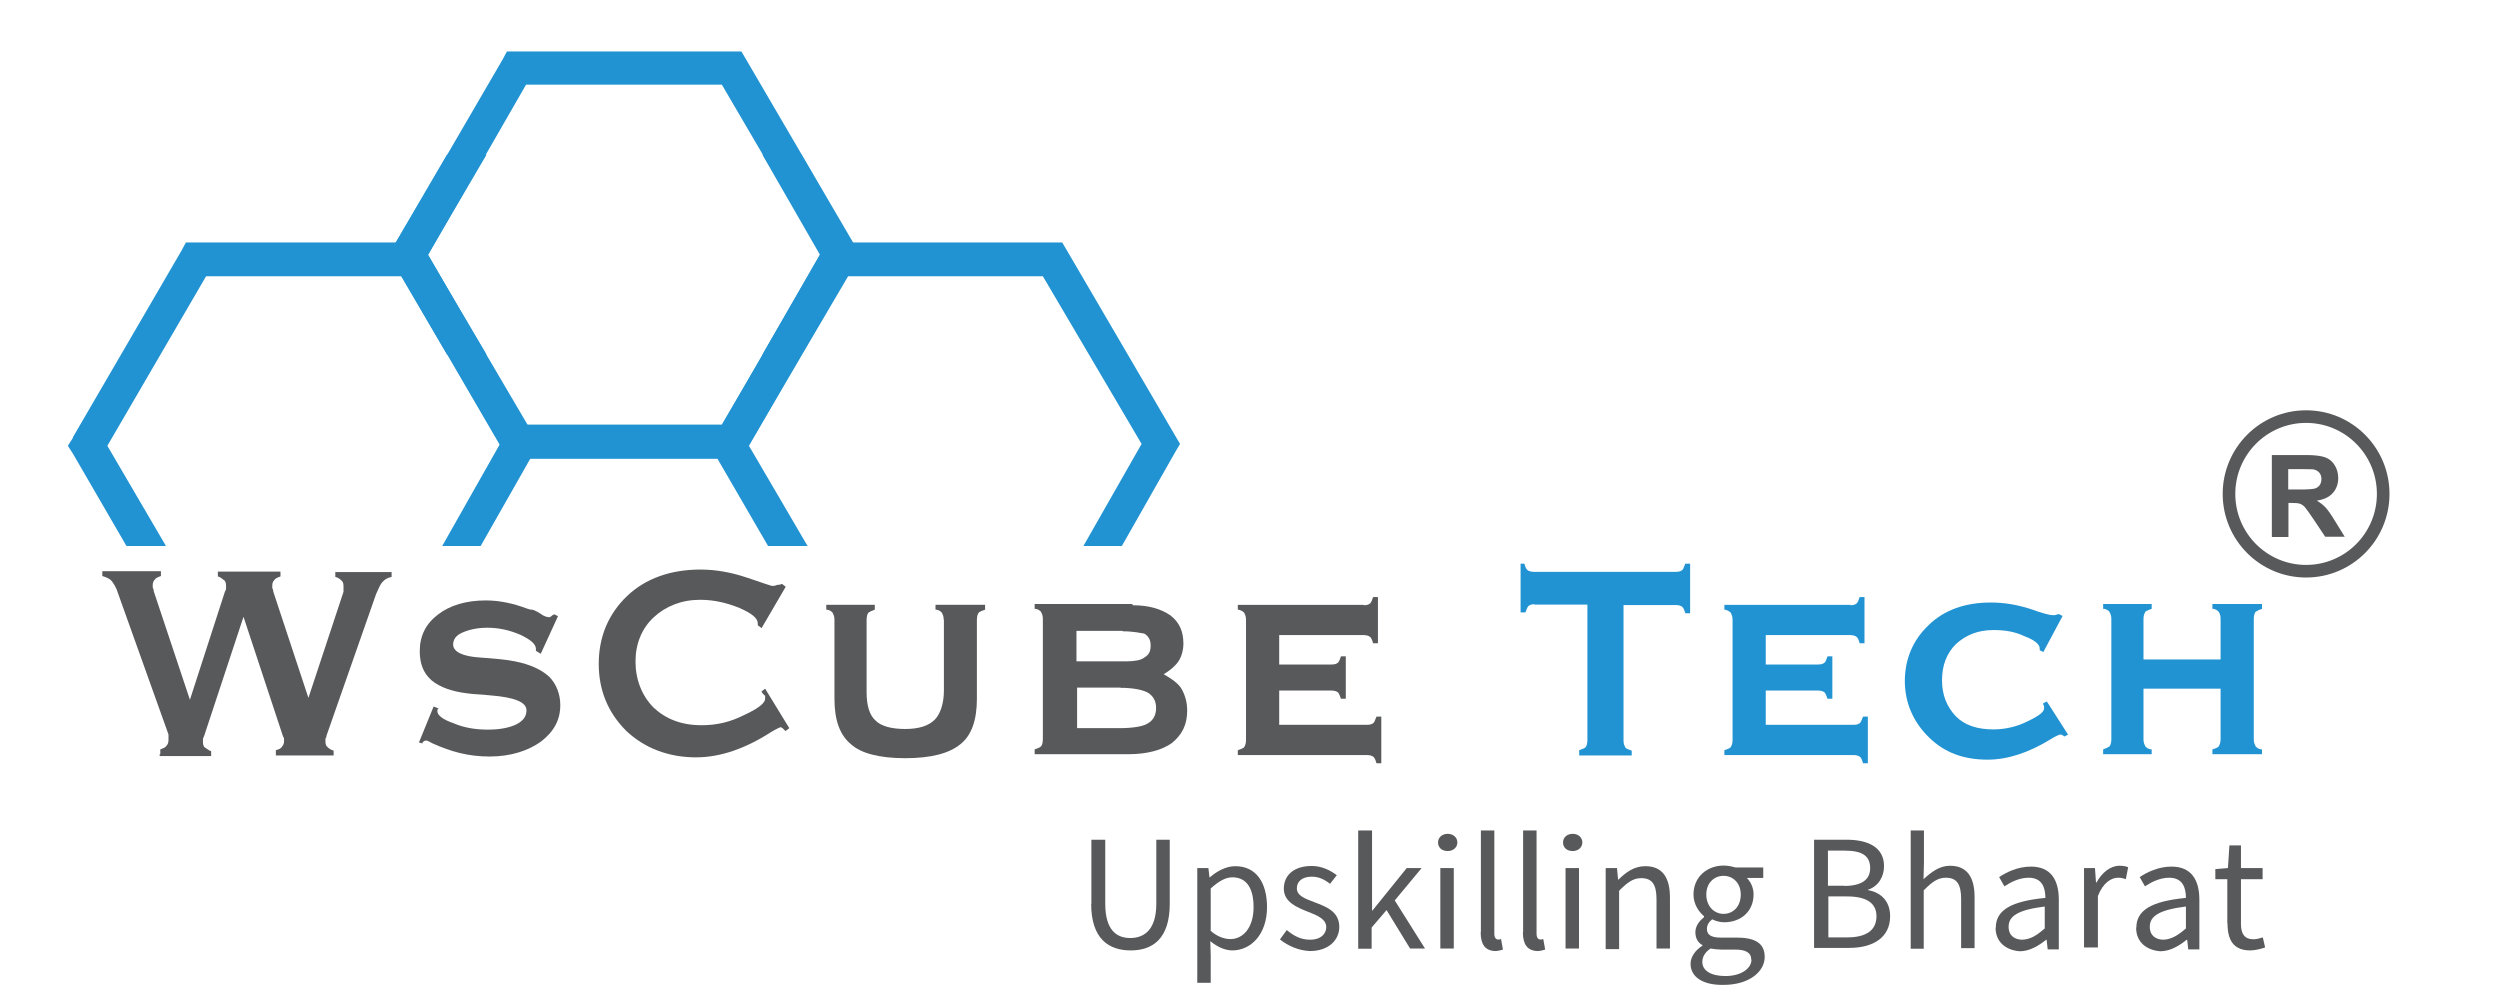 <?xml version="1.0" encoding="UTF-8"?>
<svg id="Layer_1" xmlns="http://www.w3.org/2000/svg" version="1.1" viewBox="0 0 119 48">
  <!-- Generator: Adobe Illustrator 29.6.1, SVG Export Plug-In . SVG Version: 2.1.1 Build 9)  -->
  <defs>
    <style>
      .st0 {
        fill: #2193d2;
      }

      .st1 {
        fill: #58595b;
      }

      .st2 {
        fill: none;
        stroke: #58595b;
        stroke-width: .6px;
      }
    </style>
  </defs>
  <path class="st1" d="M7.63,35.9v-.23c.14-.05.25-.09.3-.18.05-.05.09-.14.09-.25v-.28l-2.41-6.74c-.09-.3-.23-.48-.3-.57-.07-.09-.25-.18-.44-.23v-.23h2.79v.23c-.14.05-.25.09-.3.18-.05.05-.09.14-.09.23v.14s.05.09.05.18l1.72,5.16,1.67-5.16s.05-.05.05-.14v-.14c0-.14-.05-.23-.09-.25-.05-.02-.14-.14-.3-.18v-.23h2.98v.23c-.14.05-.25.09-.3.18-.05.05-.09.14-.09.23v.14s.05.09.05.18l1.67,5.05,1.67-5.05v-.28c0-.14-.05-.23-.09-.25-.05-.05-.14-.14-.3-.18v-.23h2.68v.23c-.23.05-.34.14-.44.25-.09.09-.18.3-.3.57l-2.36,6.74s0,.09-.05.14v.14c0,.14.05.23.09.25.05.05.14.14.3.18v.23h-2.75v-.25c.18-.05.25-.09.3-.18.05-.05.09-.14.09-.25v-.09s0-.09-.05-.14l-1.88-5.69-1.88,5.69s-.05.09-.05.14v.14c0,.14.05.23.09.25.05.02.18.14.3.18v.23h-2.45v-.09Z"/>
  <path class="st1" d="M19.93,35.37l.71-1.74.23.09s0,.05-.05.05v.09c0,.18.25.39.78.57.53.23,1.1.3,1.63.3.57,0,1.01-.09,1.35-.25.34-.18.48-.39.48-.67,0-.39-.57-.62-1.72-.71-.44-.05-.78-.05-1.05-.09-.78-.09-1.35-.3-1.74-.62-.39-.34-.57-.78-.57-1.4,0-.73.3-1.31.87-1.74.57-.44,1.35-.67,2.27-.67.66,0,1.31.14,1.97.39.14.05.18.05.23.05s.18.05.39.18c.18.14.34.18.44.18,0,0,.05,0,.09-.05.05-.05.09-.05.14-.09l.18.09-.82,1.79-.23-.14v-.09c0-.23-.25-.44-.73-.67-.53-.23-1.05-.34-1.58-.34-.48,0-.87.09-1.19.23-.32.14-.44.34-.44.57,0,.34.44.57,1.31.62.66.05,1.19.09,1.63.18.71.14,1.26.39,1.63.73.34.34.53.83.53,1.35,0,.71-.3,1.26-.92,1.74-.62.44-1.44.71-2.45.71s-1.83-.23-2.7-.62c-.18-.09-.25-.14-.3-.14s-.09,0-.14.05c-.05,0-.05.05-.05.09l-.16-.05Z"/>
  <path class="st1" d="M36.24,32.92l.18-.14,1.15,1.88-.18.14s-.09-.09-.14-.14t-.09-.05s-.23.09-.48.25c-1.21.78-2.41,1.19-3.55,1.19-1.31,0-2.45-.44-3.32-1.26-.87-.87-1.31-1.93-1.31-3.19s.44-2.36,1.35-3.23c.87-.83,2.06-1.26,3.5-1.26.73,0,1.49.14,2.22.39.73.25,1.15.39,1.19.39s.14,0,.23-.05c.05,0,.14,0,.23-.05l.18.14-1.15,1.97-.18-.14v-.09c0-.25-.3-.48-.87-.73-.62-.25-1.21-.39-1.88-.39-.87,0-1.63.3-2.2.83-.57.53-.87,1.26-.87,2.11s.3,1.63.87,2.2c.57.53,1.31.83,2.27.83.71,0,1.35-.14,2.02-.48.66-.3,1.01-.57,1.01-.78v-.14c-.14-.11-.14-.16-.18-.21Z"/>
  <path class="st1" d="M44.92,29.5c0-.18-.05-.25-.09-.34-.05-.05-.14-.14-.3-.14v-.23h2.36v.23c-.14.05-.25.09-.3.14s-.09.18-.09.34v3.76c0,1.01-.25,1.74-.78,2.16-.53.44-1.4.67-2.63.67s-2.11-.23-2.59-.67c-.53-.44-.78-1.15-.78-2.16v-3.76c0-.18-.05-.25-.09-.34-.05-.05-.14-.14-.3-.14v-.23h2.31v.23c-.14.05-.23.09-.3.14-.05.05-.09.18-.09.34v3.46c0,.62.14,1.1.44,1.35.25.25.73.39,1.4.39.62,0,1.1-.14,1.4-.44.25-.25.44-.73.44-1.4v-3.37Z"/>
  <path class="st1" d="M53.92,28.81c.78,0,1.35.18,1.79.48.44.34.62.78.62,1.35,0,.3-.09.62-.23.83-.14.21-.39.44-.71.62.39.23.71.44.87.73.16.3.25.62.25,1.01,0,.67-.25,1.15-.73,1.54-.48.34-1.19.53-2.06.53h-4.47v-.23c.14-.05.25-.09.3-.14.05-.05.09-.18.09-.34v-5.73c0-.18-.05-.25-.09-.34-.05-.05-.14-.14-.3-.14v-.23h4.65l.02.07ZM53.44,30.03h-2.2v1.45h2.36c.39,0,.71-.05.87-.18.23-.14.3-.3.3-.57s-.09-.44-.3-.57c-.14-.02-.5-.11-1.03-.11ZM53.33,32.73h-2.06v1.93h2.02c.66,0,1.15-.09,1.35-.23.25-.14.39-.39.39-.73s-.14-.57-.39-.73c-.27-.14-.71-.23-1.31-.23Z"/>
  <path class="st1" d="M64.92,28.81c.18,0,.25-.05.3-.09.05-.05.09-.14.14-.3h.23v2.2h-.23c-.05-.18-.09-.25-.14-.3-.05-.05-.18-.09-.3-.09h-4.03v1.4h2.5c.18,0,.25-.05.3-.09.05-.05.09-.14.14-.3h.23v2.02h-.23c-.05-.14-.09-.25-.14-.3-.05-.05-.18-.09-.3-.09h-2.5v1.63h4.19c.18,0,.25-.05.3-.09.05-.05.09-.18.14-.3h.23v2.22h-.23c-.05-.18-.09-.25-.14-.3-.05-.05-.18-.09-.3-.09h-6.16v-.23c.14-.05.25-.09.3-.14.05-.09.09-.18.09-.34v-5.73c0-.18-.05-.25-.09-.34-.05-.05-.18-.14-.3-.14v-.23h6v.02Z"/>
  <path class="st0" d="M73.05,28.76c-.18,0-.25.05-.3.09-.05.05-.09.18-.14.3h-.23v-2.32h.18c.05.18.09.25.14.3.05.05.18.09.3.09h6.78c.18,0,.25-.05.3-.09.05-.05.09-.18.14-.3h.23v2.36h-.23c-.05-.18-.09-.25-.14-.3-.05-.05-.18-.09-.3-.09h-2.5v6.45c0,.18.05.25.09.34.05.05.14.09.3.14v.23h-2.5v-.25c.14-.05.25-.09.3-.14s.09-.18.09-.34v-6.45h-2.52v-.02Z"/>
  <path class="st0" d="M88.08,28.81c.18,0,.25-.05.3-.09.05-.05.09-.14.14-.3h.23v2.2h-.23c-.05-.18-.09-.25-.14-.3-.05-.05-.18-.09-.3-.09h-4.03v1.4h2.5c.18,0,.25-.05.3-.09.05-.05.09-.14.14-.3h.23v2.02h-.23c-.05-.14-.09-.25-.14-.3-.05-.05-.18-.09-.3-.09h-2.5v1.63h4.19c.18,0,.25-.05.3-.09.05-.05.09-.18.14-.3h.23v2.22h-.23c-.05-.18-.09-.25-.14-.3-.05-.05-.18-.09-.3-.09h-6.16v-.23c.14-.05.25-.09.3-.14.05-.09.09-.18.09-.34v-5.73c0-.18-.05-.25-.09-.34-.05-.05-.18-.14-.3-.14v-.23h6v.02Z"/>
  <path class="st0" d="M97.27,31.04l-.18-.09v-.09c0-.18-.23-.39-.71-.57-.48-.23-.96-.3-1.49-.3-.73,0-1.31.23-1.79.67-.44.44-.66,1.01-.66,1.72s.23,1.26.66,1.72c.44.44,1.05.62,1.79.62.57,0,1.15-.14,1.63-.39.53-.25.78-.44.78-.62v-.09s-.05-.09-.05-.14l.18-.09,1.01,1.58-.18.09s-.09-.09-.14-.09h-.09s-.23.09-.44.23c-1.01.62-2.02.96-2.98.96-1.15,0-2.06-.34-2.79-1.06-.73-.71-1.15-1.63-1.15-2.68s.39-1.97,1.15-2.68c.73-.71,1.74-1.06,2.93-1.06.62,0,1.21.09,1.88.3.62.23.96.3,1.05.3h.14s.14-.05.18-.05l.18.09-.92,1.72Z"/>
  <path class="st0" d="M102.03,35.19c0,.18.05.25.09.34.05.05.14.14.3.14v.23h-2.31v-.23c.14-.05.23-.09.3-.14.05-.05.09-.18.09-.34v-5.73c0-.18-.05-.25-.09-.34-.05-.05-.14-.14-.3-.14v-.23h2.31v.23c-.14.05-.25.09-.3.14-.05.09-.09.18-.09.34v1.93h3.67v-1.93c0-.18-.04-.25-.09-.34-.05-.05-.14-.14-.3-.14v-.23h2.36v.23c-.14.05-.23.09-.3.14-.05.05-.09.18-.09.34v5.73c0,.18.05.25.09.34.05.05.14.14.3.14v.23h-2.36v-.23c.18-.05.25-.09.3-.14.05-.09.09-.18.09-.34v-2.41h-3.67v2.41Z"/>
  <path class="st0" d="M34.02,20.83l5.13-8.9.25-.39h11.16l.23.39,5.15,8.81.23.39-.23.39-2.54,4.47h-1.83l2.77-4.86-4.7-7.98h-9.32l-4.67,8.07,2.79,4.77h-1.88l-2.54-4.38-.25-.39.25-.39Z"/>
  <path class="st0" d="M3.46,20.83l5.18-8.9.21-.39h11.18l.21.39,5.18,8.81.21.39-.21.39-2.54,4.47h-1.83l2.75-4.86-4.67-7.98h-9.32l-4.7,8.07,2.79,4.77h-1.88l-2.54-4.38-.25-.39.25-.39Z"/>
  <path class="st0" d="M18.74,11.74l5.18-8.9.21-.39h11.16l.23.39,5.15,8.81.23.41-.23.39-2.52,4.43h-1.86l2.77-4.82-4.7-8.03h-9.32l-4.67,8.12,2.79,4.73h-1.88l-2.54-4.34-.25-.39.25-.41Z"/>
  <path class="st0" d="M18.74,12.5l5.18,8.9.21.44h11.16l.23-.44,5.15-8.76.23-.46-.23-.39-2.52-4.43h-1.86l2.77,4.82-4.7,8.03h-9.32l-4.67-8.1,2.79-4.75h-1.88l-2.54,4.34-.25.41.25.39Z"/>
  <path class="st1" d="M51.95,43.02v-3.05h.66v3.05c0,1.24.53,1.63,1.19,1.63s1.24-.39,1.24-1.63v-3.05h.64v3.05c0,1.65-.8,2.22-1.86,2.22s-1.88-.57-1.88-2.22Z"/>
  <path class="st1" d="M56.99,41.32h.53l.05.44h.02c.34-.3.78-.53,1.21-.53.99,0,1.51.78,1.51,1.95,0,1.31-.78,2.06-1.65,2.06-.34,0-.71-.16-1.05-.44l.02.67v1.31h-.64v-5.46ZM59.67,43.18c0-.85-.3-1.42-1.01-1.42-.32,0-.64.18-1.03.53v2.02c.34.3.69.39.94.39.62,0,1.1-.57,1.1-1.51Z"/>
  <path class="st1" d="M60.93,44.71l.32-.44c.34.28.66.46,1.12.46.5,0,.76-.28.76-.6,0-.39-.46-.57-.87-.73-.53-.21-1.15-.46-1.15-1.1s.48-1.08,1.33-1.08c.48,0,.89.21,1.19.44l-.32.41c-.27-.21-.53-.34-.87-.34-.48,0-.71.25-.71.55,0,.37.41.5.85.67.55.21,1.17.44,1.17,1.17,0,.62-.5,1.15-1.4,1.15-.53-.02-1.05-.25-1.42-.55Z"/>
  <path class="st1" d="M64.67,39.53h.64v3.81h.02l1.63-2.02h.71l-1.28,1.54,1.44,2.29h-.71l-1.12-1.83-.71.83v1.01h-.64v-5.62h.02Z"/>
  <path class="st1" d="M68.45,40.1c0-.25.21-.41.46-.41s.46.16.46.41-.21.41-.46.41c-.27,0-.46-.16-.46-.41ZM68.56,41.32h.64v3.83h-.64v-3.83Z"/>
  <path class="st1" d="M70.49,44.37v-4.84h.64v4.91c0,.21.09.28.18.28.05,0,.07,0,.14-.02l.09.5c-.09.02-.21.07-.37.07-.48-.02-.69-.32-.69-.89Z"/>
  <path class="st1" d="M72.5,44.37v-4.84h.64v4.91c0,.21.09.28.18.28.05,0,.07,0,.14-.02l.09.5c-.09.02-.21.07-.37.07-.48-.02-.69-.32-.69-.89Z"/>
  <path class="st1" d="M74.4,40.1c0-.25.21-.41.46-.41s.46.16.46.41-.21.41-.46.41c-.27,0-.46-.16-.46-.41ZM74.52,41.32h.64v3.83h-.64v-3.83Z"/>
  <path class="st1" d="M76.44,41.32h.53l.05.55h.02c.37-.37.76-.64,1.28-.64.8,0,1.17.53,1.17,1.49v2.43h-.64v-2.34c0-.71-.21-1.01-.73-1.01-.39,0-.66.21-1.05.6v2.78h-.64v-3.85h.02Z"/>
  <path class="st1" d="M80.47,45.88c0-.32.21-.64.57-.87v-.02c-.21-.11-.34-.32-.34-.62,0-.32.23-.57.41-.71v-.05c-.25-.21-.5-.57-.5-1.03,0-.85.66-1.38,1.44-1.38.21,0,.41.05.55.09h1.33v.5h-.78c.18.18.32.46.32.78,0,.83-.62,1.33-1.4,1.33-.18,0-.39-.05-.57-.14-.14.11-.25.25-.25.46,0,.25.16.41.66.41h.76c.89,0,1.33.28,1.33.92,0,.71-.76,1.33-1.95,1.33-.94.02-1.58-.34-1.58-1.01ZM83.36,45.68c0-.34-.27-.48-.78-.48h-.66c-.14,0-.32-.02-.5-.05-.27.18-.39.41-.39.64,0,.41.41.67,1.1.67.76,0,1.24-.37,1.24-.78ZM82.86,42.58c0-.55-.37-.89-.82-.89s-.82.34-.82.89.37.92.82.92.82-.34.82-.92Z"/>
  <path class="st1" d="M86.36,39.97h1.53c1.05,0,1.79.37,1.79,1.26,0,.5-.27.96-.76,1.12v.02c.62.11,1.05.53,1.05,1.24,0,1.01-.8,1.51-1.95,1.51h-1.67v-5.16ZM87.78,42.17c.87,0,1.24-.32,1.24-.85,0-.6-.41-.83-1.21-.83h-.8v1.67h.78ZM87.92,44.62c.89,0,1.4-.32,1.4-1.01,0-.64-.5-.94-1.4-.94h-.89v1.95h.89Z"/>
  <path class="st1" d="M90.94,39.53h.64v1.54l-.02.78c.37-.34.76-.64,1.26-.64.8,0,1.17.53,1.17,1.49v2.43h-.64v-2.34c0-.71-.21-1.01-.73-1.01-.39,0-.66.21-1.05.6v2.78h-.62v-5.62Z"/>
  <path class="st1" d="M95,44.16c0-.83.71-1.26,2.36-1.42,0-.5-.16-.96-.8-.96-.44,0-.85.21-1.15.41l-.25-.44c.34-.23.89-.5,1.51-.5.94,0,1.33.62,1.33,1.58v2.36h-.53l-.05-.46h-.02c-.37.3-.8.55-1.26.55-.66-.05-1.15-.44-1.15-1.12ZM97.33,44.21v-1.06c-1.28.16-1.72.46-1.72.96,0,.44.3.62.66.62.39-.02.69-.21,1.05-.53Z"/>
  <path class="st1" d="M99.19,41.32h.53l.05.69h.02c.27-.48.66-.8,1.1-.8.16,0,.3.02.41.07l-.11.57c-.14-.05-.23-.07-.37-.07-.32,0-.71.23-.96.87v2.45h-.66v-3.78Z"/>
  <path class="st1" d="M101.69,44.16c0-.83.71-1.26,2.36-1.42,0-.5-.16-.96-.8-.96-.44,0-.85.21-1.15.41l-.25-.44c.34-.23.89-.5,1.51-.5.94,0,1.33.62,1.33,1.58v2.36h-.53l-.05-.46h-.02c-.37.3-.8.55-1.26.55-.66-.05-1.15-.44-1.15-1.12ZM104.05,44.21v-1.06c-1.28.16-1.72.46-1.72.96,0,.44.3.62.66.62.37-.02.69-.21,1.05-.53Z"/>
  <path class="st1" d="M106.02,43.96v-2.11h-.57v-.48l.6-.05.07-1.08h.55v1.08h1.03v.53h-1.03v2.13c0,.46.16.73.6.73.14,0,.32-.05.44-.09l.11.48c-.21.07-.48.14-.71.14-.8,0-1.08-.5-1.08-1.28Z"/>
  <path class="st2" d="M109.77,27.19c2.03,0,3.67-1.65,3.67-3.68s-1.64-3.68-3.67-3.68-3.67,1.65-3.67,3.68,1.64,3.68,3.67,3.68Z"/>
  <path class="st1" d="M108.14,25.54v-3.88h1.64c.41,0,.71.04.9.11.19.07.34.19.45.37.11.18.17.38.17.61,0,.29-.09.53-.26.72-.17.19-.42.31-.76.36.17.1.31.21.42.33.11.12.26.33.44.63l.47.76h-.93l-.56-.84c-.2-.3-.34-.49-.41-.57-.07-.08-.15-.13-.23-.16-.08-.03-.21-.04-.39-.04h-.16v1.62h-.78ZM108.92,23.3h.58c.37,0,.61-.02.7-.05.09-.03.17-.09.22-.16.05-.08.08-.17.08-.29,0-.13-.04-.24-.11-.31-.07-.08-.17-.13-.29-.15-.06,0-.25-.01-.57-.01h-.61v.98Z"/>
</svg>